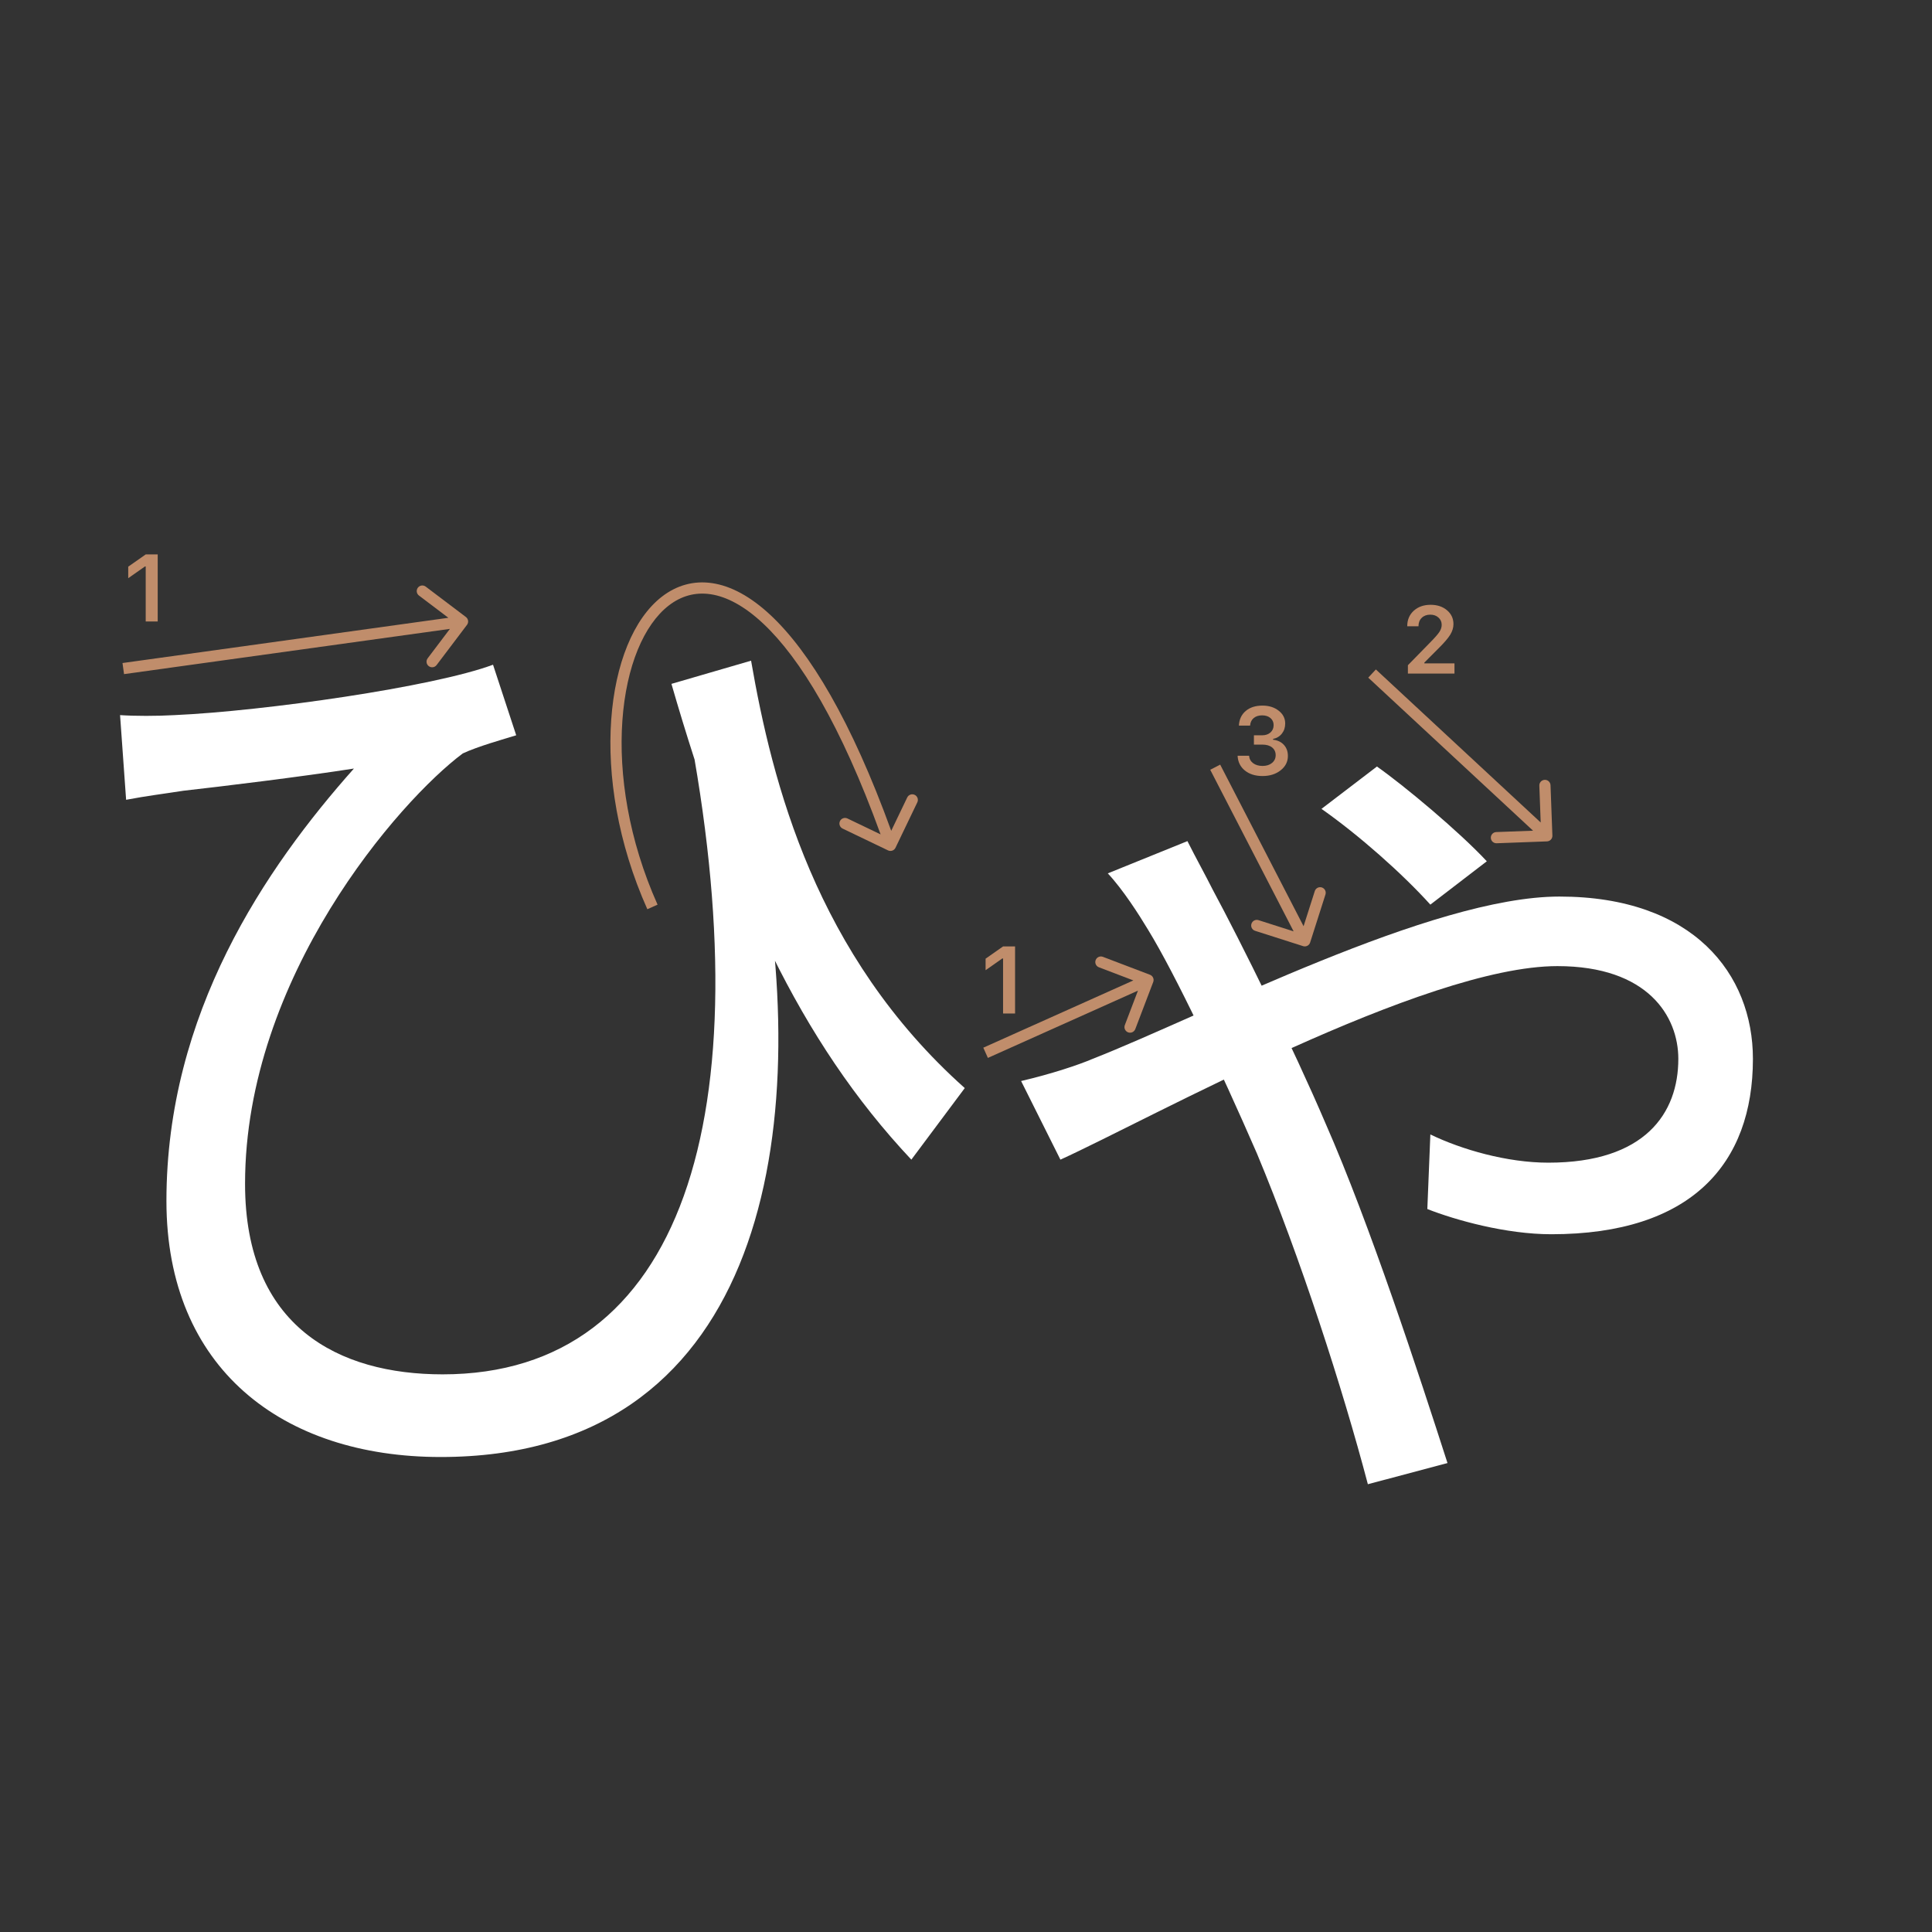 <svg width="345" height="345" viewBox="0 0 345 345" fill="none" xmlns="http://www.w3.org/2000/svg">
<rect x="0" y="0" width="345" height="345" fill="#333333" stroke="none"/>
<path d="M255.421 161.54C250.381 155.96 242.641 149.12 235.981 144.44L245.881 136.88C250.741 140.3 260.461 148.4 265.501 153.8L255.421 161.54ZM212.041 150.2C213.481 153.08 215.281 156.32 216.541 158.84C221.581 168.2 230.941 187.1 236.701 200.6C244.621 218.6 253.441 245.6 258.481 261.26L244.261 265.04C239.761 247.94 232.201 224.54 224.461 206C217.801 190.7 209.881 173.96 205.021 166.04C203.401 163.34 200.521 158.84 197.821 155.96L212.041 150.2ZM182.341 193.04C187.741 191.78 192.601 190.16 195.121 189.08C215.281 181.16 255.601 160.1 278.461 160.1C302.401 160.1 313.021 173.96 313.021 189.08C313.021 207.8 302.041 220.4 277.021 220.4C268.921 220.4 259.921 217.88 254.881 215.9L255.421 202.58C261.001 205.28 269.101 207.62 276.481 207.62C293.761 207.62 299.701 198.8 299.701 189.08C299.701 181.52 294.301 172.52 278.101 172.52C254.341 172.52 205.201 199.88 189.361 207.08L182.341 193.04Z" fill="white"/>
<path d="M134.12 117.98C137.9 139.76 145.64 170.54 172.28 194.3L162.74 207.08C142.76 185.84 130.52 158.84 119.9 122.12L134.12 117.98ZM21.44 127.7C24.14 127.88 27.92 127.88 31.16 127.7C47.18 126.98 77.42 122.66 88.04 118.7L92.18 131.3C89.84 132.02 85.34 133.28 82.64 134.54C71.3 143 43.76 174.5 43.76 211.4C43.76 236.96 60.5 245.42 79.04 245.42C121.88 245.42 136.46 199.34 122.78 128.78L135.92 153.08C145.28 204.56 135.2 260.18 78.68 260.18C50.42 260.18 29.72 244.34 29.72 214.46C29.72 180.98 47.36 155.06 63.2 137.24C54.02 138.68 39.26 140.48 32.78 141.2C29.36 141.74 26.3 142.1 22.52 142.82L21.44 127.7Z" fill="white"/>
<path d="M26.02 110.978V101.158H25.879L22.899 103.25V101.191L26.029 99H28.162V110.978H26.02Z" fill="#C08D6B"/>
<path fill-rule="evenodd" clip-rule="evenodd" d="M76.02 104.752L83.198 110.18C83.639 110.514 83.726 111.141 83.393 111.581L77.965 118.76C77.631 119.2 77.004 119.287 76.564 118.954C76.123 118.621 76.036 117.994 76.369 117.554L80.341 112.301L22.15 120.379L21.875 118.398L80.067 110.32L74.814 106.347C74.373 106.014 74.286 105.387 74.619 104.947C74.952 104.506 75.579 104.419 76.02 104.752Z" fill="#C08D6B"/>
<path fill-rule="evenodd" clip-rule="evenodd" d="M111.14 128.664C110.456 138.291 112.237 149.94 117.422 161.545L115.596 162.361C110.282 150.466 108.437 138.49 109.145 128.523C109.848 118.61 113.098 110.48 118.211 106.536C120.801 104.538 123.858 103.631 127.211 104.138C130.536 104.641 134.056 106.518 137.655 109.896C144.577 116.393 151.999 128.638 159.146 148.359L162.004 142.407C162.243 141.909 162.84 141.699 163.338 141.938C163.836 142.177 164.046 142.775 163.807 143.273L159.911 151.386C159.672 151.884 159.074 152.094 158.577 151.855L150.463 147.959C149.966 147.72 149.756 147.122 149.995 146.624C150.234 146.127 150.831 145.917 151.329 146.156L157.25 148.999C150.15 129.417 142.867 117.531 136.286 111.354C132.877 108.154 129.713 106.539 126.912 106.116C124.138 105.696 121.624 106.43 119.433 108.12C114.983 111.551 111.827 118.983 111.14 128.664Z" fill="#C08D6B"/>
<path d="M179.121 180.978V171.158H178.98L176 173.25V171.191L179.129 169H181.263V180.978H179.121Z" fill="#C08D6B"/>
<path d="M251.294 111.802C251.294 110.684 251.681 109.771 252.456 109.062C253.236 108.354 254.241 108 255.469 108C256.653 108 257.627 108.324 258.391 108.971C259.16 109.619 259.545 110.443 259.545 111.445C259.545 112.087 259.351 112.723 258.964 113.354C258.576 113.979 257.874 114.796 256.855 115.803L254.349 118.318V118.459H259.728V120.277H251.41V118.791L255.403 114.707C256.222 113.877 256.767 113.254 257.038 112.839C257.309 112.419 257.445 111.998 257.445 111.578C257.445 111.052 257.251 110.618 256.864 110.274C256.482 109.931 255.995 109.76 255.403 109.76C254.778 109.76 254.271 109.948 253.884 110.324C253.496 110.701 253.303 111.193 253.303 111.802V111.835H251.294V111.802Z" fill="#C08D6B"/>
<path d="M223.914 132.964V131.304H225.375C225.983 131.304 226.479 131.138 226.86 130.806C227.242 130.469 227.433 130.031 227.433 129.495C227.433 128.963 227.245 128.54 226.869 128.225C226.498 127.904 226 127.743 225.375 127.743C224.755 127.743 224.251 127.906 223.864 128.233C223.482 128.559 223.272 129.005 223.233 129.569H221.232C221.288 128.468 221.692 127.599 222.444 126.963C223.197 126.321 224.196 126 225.441 126C226.603 126 227.569 126.304 228.338 126.913C229.113 127.516 229.5 128.277 229.5 129.196C229.5 129.899 229.304 130.499 228.911 130.997C228.523 131.495 227.998 131.813 227.333 131.952V132.093C228.153 132.187 228.797 132.494 229.268 133.014C229.743 133.534 229.981 134.193 229.981 134.99C229.981 136.019 229.55 136.874 228.687 137.555C227.829 138.235 226.75 138.576 225.449 138.576C224.16 138.576 223.108 138.246 222.295 137.588C221.487 136.929 221.055 136.052 221 134.957H223.05C223.095 135.51 223.335 135.953 223.772 136.285C224.21 136.611 224.774 136.774 225.466 136.774C226.152 136.774 226.711 136.597 227.143 136.243C227.58 135.883 227.798 135.421 227.798 134.857C227.798 134.27 227.585 133.808 227.159 133.471C226.733 133.133 226.152 132.964 225.416 132.964H223.914Z" fill="#C08D6B"/>
<path fill-rule="evenodd" clip-rule="evenodd" d="M276.879 140.218L277.213 149.212C277.233 149.764 276.802 150.228 276.25 150.248L267.257 150.582C266.705 150.602 266.241 150.171 266.22 149.62C266.2 149.068 266.631 148.604 267.183 148.583L273.764 148.339L244.33 121.01L245.691 119.544L275.125 146.874L274.881 140.292C274.86 139.74 275.291 139.276 275.843 139.256C276.395 139.236 276.859 139.666 276.879 140.218Z" fill="#C08D6B"/>
<path fill-rule="evenodd" clip-rule="evenodd" d="M196.945 170.862L205.356 174.065C205.872 174.262 206.131 174.84 205.934 175.356L202.73 183.766C202.533 184.282 201.956 184.541 201.44 184.345C200.924 184.148 200.665 183.57 200.861 183.054L203.206 176.9L176.409 188.912L175.591 187.087L202.388 175.075L196.233 172.73C195.717 172.534 195.458 171.956 195.655 171.44C195.851 170.924 196.429 170.665 196.945 170.862Z" fill="#C08D6B"/>
<path fill-rule="evenodd" clip-rule="evenodd" d="M236.689 159.73L233.953 168.304C233.785 168.83 233.222 169.121 232.696 168.953L224.122 166.216C223.596 166.048 223.306 165.486 223.474 164.96C223.642 164.433 224.204 164.143 224.73 164.311L231.004 166.313L216.112 137.459L217.889 136.541L232.782 165.396L234.784 159.122C234.952 158.596 235.514 158.305 236.041 158.473C236.567 158.641 236.857 159.204 236.689 159.73Z" fill="#C08D6B"/>
</svg>
